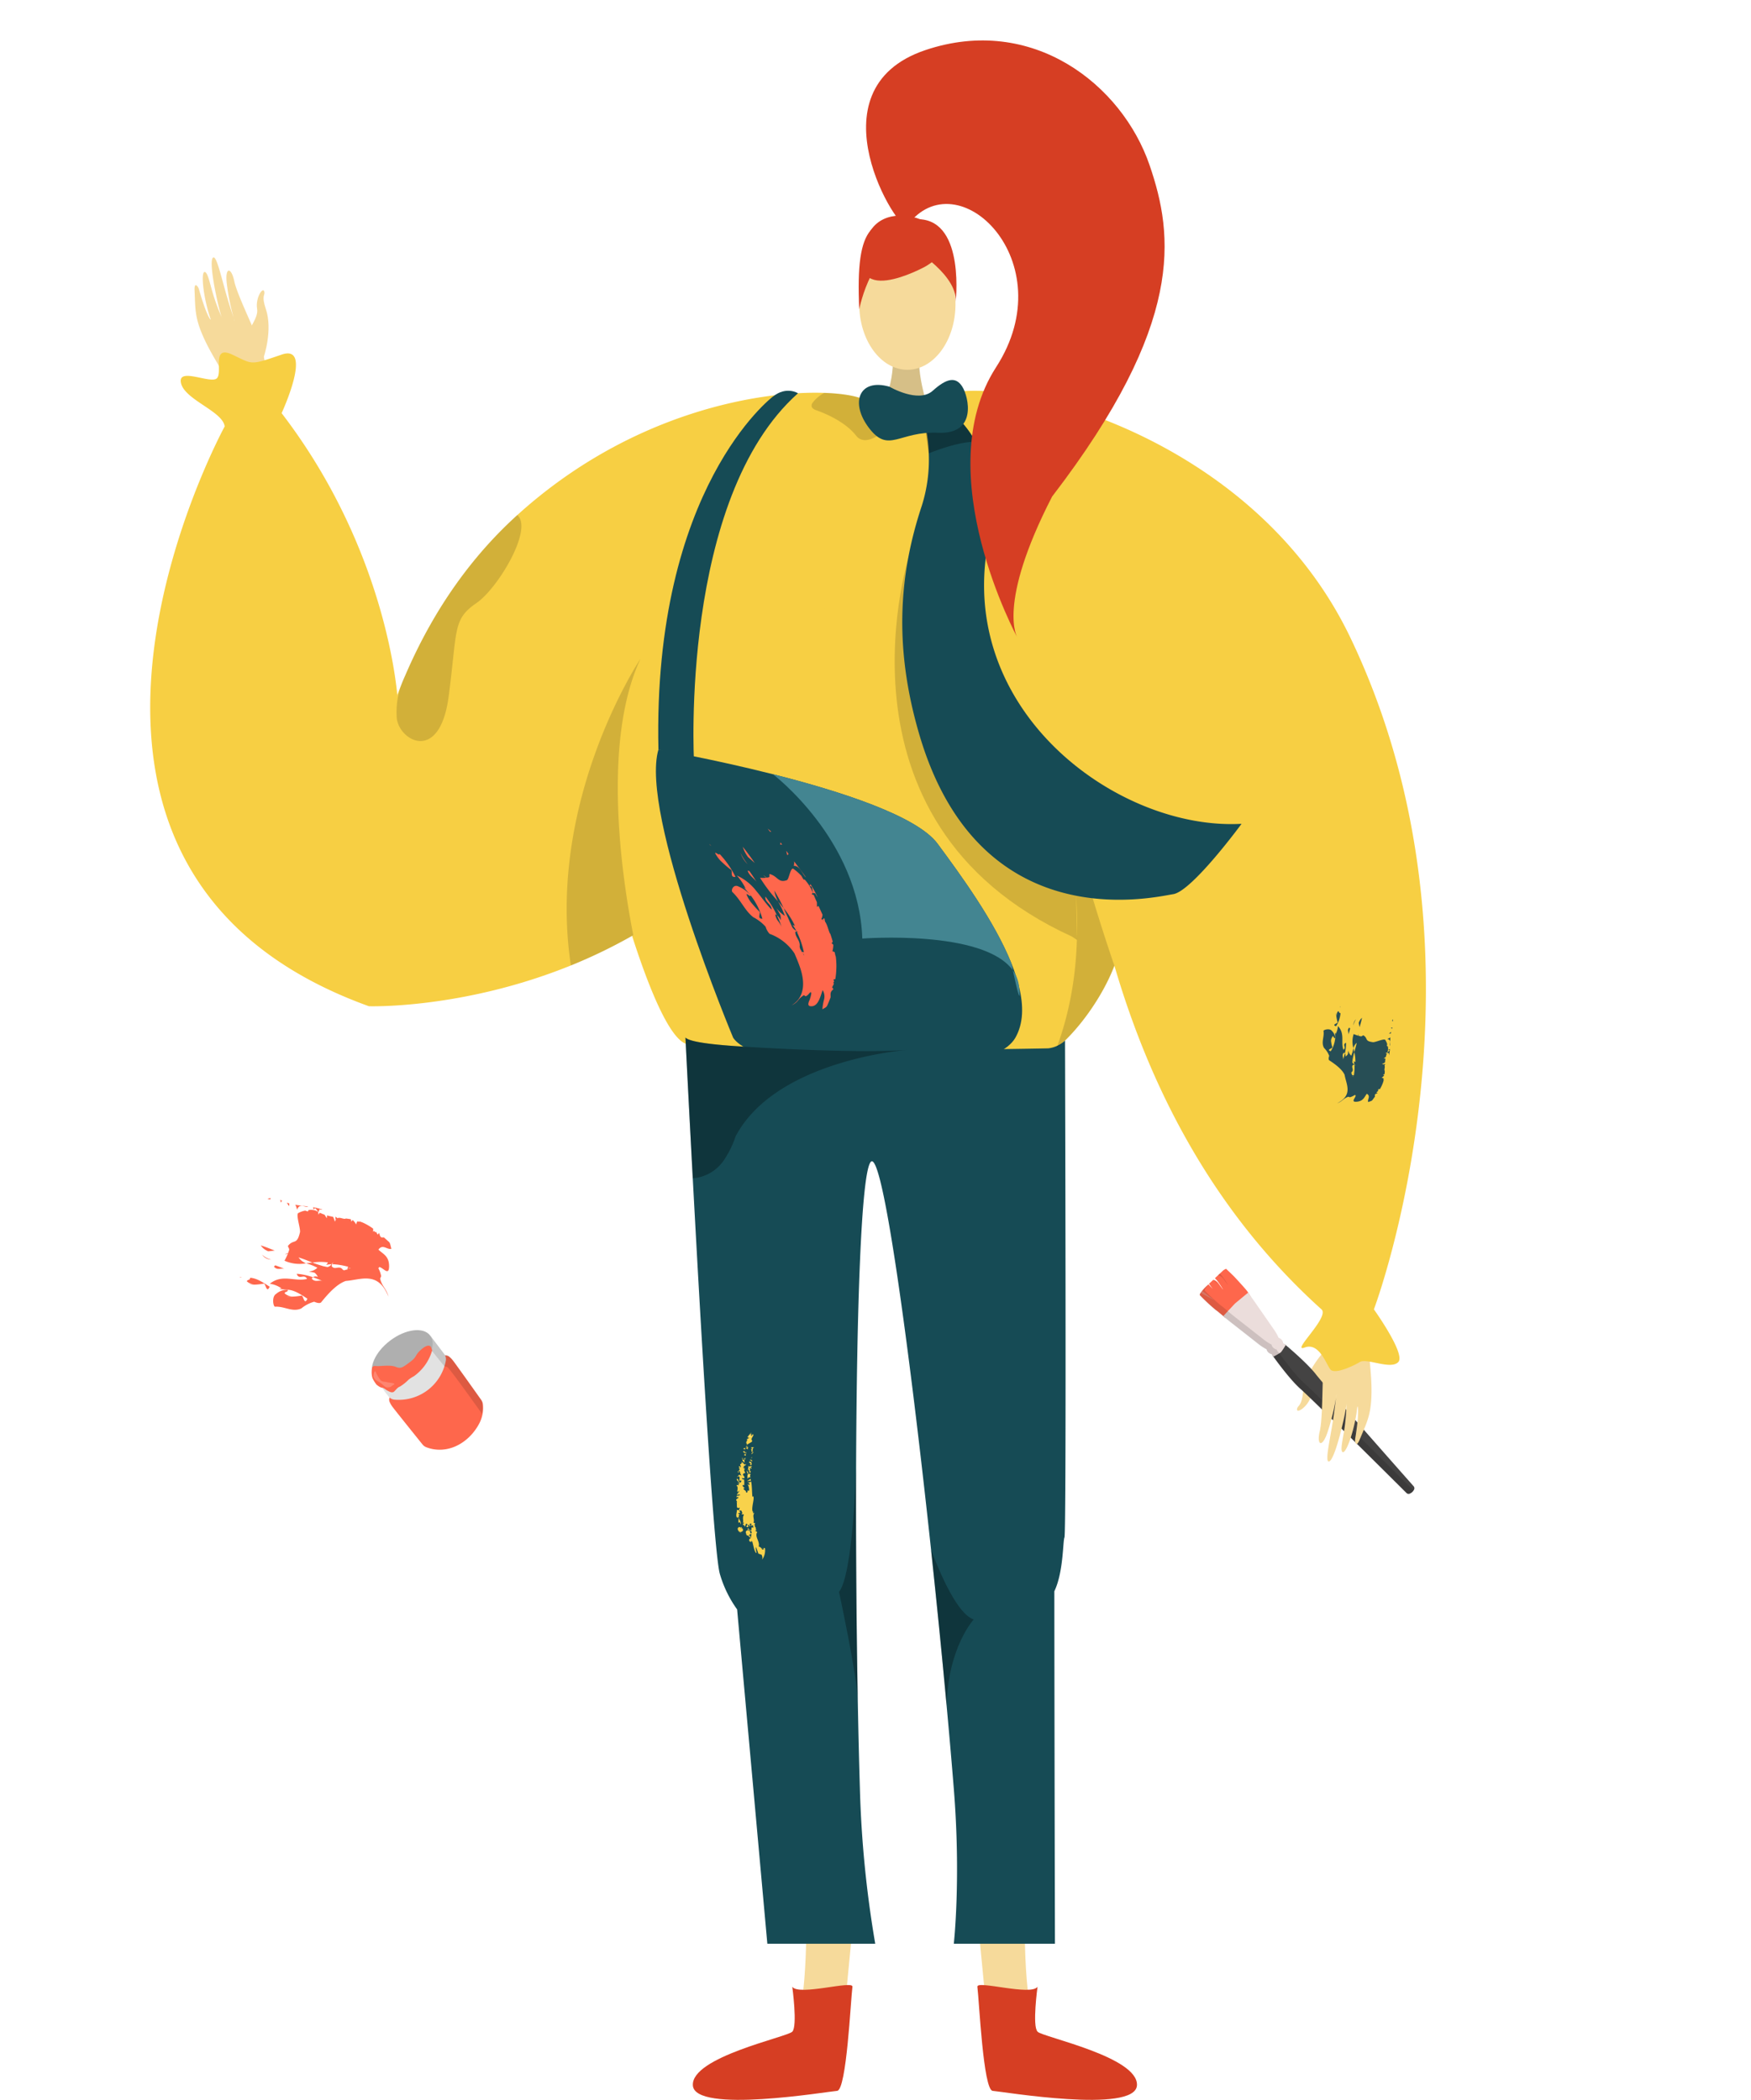 <svg xmlns="http://www.w3.org/2000/svg" xmlns:xlink="http://www.w3.org/1999/xlink" width="490.304" height="587.934" viewBox="0 0 490.304 587.934">
  <defs>
    <filter id="Path_4703" x="0" y="0" width="490.304" height="543.728" filterUnits="userSpaceOnUse">
      <feOffset dx="4" dy="6" input="SourceAlpha"/>
      <feGaussianBlur stdDeviation="4" result="blur"/>
      <feFlood flood-color="#f8d24b" flood-opacity="0.4"/>
      <feComposite operator="in" in2="blur"/>
      <feComposite in="SourceGraphic"/>
    </filter>
    <clipPath id="clip-path">
      <path id="Path_4849" data-name="Path 4849" d="M313.229,575.356a1.69,1.69,0,0,0-1.171-.391,2.612,2.612,0,0,0-.148-.22l-3.819-5.047c1.708,6.1-4.62,10.141-4.62,10.141s-5.61,4.991-11.015,1.689l3.818,5.046a2.47,2.47,0,0,0,.172.2,1.687,1.687,0,0,0,.057,1.234,7.078,7.078,0,0,0,.821,1.38c1.007,1.331,6.853,8.6,8.366,10.481a2.514,2.514,0,0,0,1.016.755,10.279,10.279,0,0,0,4.71.672c4.388-.37,8.164-3.485,10.156-7.29a9.357,9.357,0,0,0,1.024-5.4,2.515,2.515,0,0,0-.45-1.184c-1.4-1.967-6.805-9.57-7.813-10.9A7.089,7.089,0,0,0,313.229,575.356Z" transform="translate(-292.456 -569.698)" fill="none"/>
    </clipPath>
  </defs>
  <g id="Group_7931" data-name="Group 7931" transform="translate(-226.001 -297)">
    <g id="Group_4867" data-name="Group 4867" transform="translate(234.001 303)">
      <g transform="matrix(1, 0, 0, 1, -8, -6)" filter="url(#Path_4703)">
        <path id="Path_4703-2" data-name="Path 4703" d="M588.859,262.626c8.632,14.078,13.346,29.434,16.039,45.489,8.08,48.863,4.713,97.027,22.893,142.4,9.427,25.129-12.793,52.352-36.359,51.654-79.451-2.094-170.349,7.679-223.541,76.086-14.813,16.753-33.834,22.861-53.7,22.25s-40.567-7.94-58.747-18.061c-16.16-9.772-32.992-16.055-49.826-25.129C146.37,525.9,157.143,446.327,193.5,396.766c9.427-13.263,13.467-28.62,17.443-43.663a204.8,204.8,0,0,0,6.567-37.391,187.819,187.819,0,0,0-.569-36.624,186.444,186.444,0,0,0-23.621-71.395c-4.309-12.171-6.247-25.085-2.1-38.657,14.689-46.344,58.753-85.406,106.01-88.054,35.563-2.235,60.012,18.573,80.623,45.457,6.87,8.961,13.314,18.6,19.6,28.28a173.885,173.885,0,0,0,17.486,29.59c32.4,42.833,85.589,70.057,138.147,63.024C567.68,249.7,580,254.657,588.859,262.626Z" transform="translate(-155.71 -74.82)" fill="#fff"/>
      </g>
      <g id="Group_4867-2" data-name="Group 4867" transform="translate(59.107 329.454)">
        <path id="Path_4704" data-name="Path 4704" d="M249.639,549.68a17.838,17.838,0,0,1-4.157.281c.519-.034,1.039-.071,1.558-.105a2.969,2.969,0,0,1-2.157-.831c.287-.653.756-.087.946-.978,1.884.116,3.688,1.371,5.447,2.5C250.394,552.562,250.159,549.644,249.639,549.68Z" transform="translate(-242.874 -525.738)" fill="#fe674c"/>
        <path id="Path_4705" data-name="Path 4705" d="M242.214,547.793a5.14,5.14,0,0,1,.559,0C242.572,547.868,242.376,547.924,242.214,547.793Z" transform="translate(-242.214 -525.673)" fill="#fe674c"/>
        <path id="Path_4706" data-name="Path 4706" d="M268.578,540.091a1.88,1.88,0,0,1,.661-.208A.974.974,0,0,1,268.578,540.091Z" transform="translate(-248.729 -523.72)" fill="#fe674c"/>
        <path id="Path_4707" data-name="Path 4707" d="M254.972,543.779a2.035,2.035,0,0,1,.372-.367c.848.289,1.7.635,2.571,1.016C256.963,544.118,255.863,544.913,254.972,543.779Z" transform="translate(-245.367 -524.593)" fill="#fe674c"/>
        <path id="Path_4708" data-name="Path 4708" d="M253.09,540.819a3.1,3.1,0,0,1-2.526-1.381A5.308,5.308,0,0,0,253.09,540.819Z" transform="translate(-244.278 -523.611)" fill="#fe674c"/>
        <path id="Path_4709" data-name="Path 4709" d="M278.4,526.515a1.724,1.724,0,0,1,.07-.416.759.759,0,0,0,.086-.215c.34.26.677.527,1.013.806-.095.086-.2.41-.293.416C278.9,526.806,278.883,525.992,278.4,526.515Z" transform="translate(-251.157 -520.261)" fill="#fe674c"/>
        <path id="Path_4710" data-name="Path 4710" d="M268.161,540.217c-.01.032-.02.064-.029.093-.078.041-.154.081-.23.117-.007-.019-.014-.033-.022-.057A.734.734,0,0,1,268.161,540.217Z" transform="translate(-248.557 -523.803)" fill="#fe674c"/>
        <path id="Path_4711" data-name="Path 4711" d="M277.809,526.241c.018-.329.035-.662.024-.927.192.138.383.282.574.426a2.072,2.072,0,0,0-.082.218C278.174,526.178,277.99,525.827,277.809,526.241Z" transform="translate(-251.011 -520.12)" fill="#fe674c"/>
        <path id="Path_4712" data-name="Path 4712" d="M271.385,522.413c-.13.009-.294.675-.367.839a5.159,5.159,0,0,0-.971-1.235c-.074.167-.2.175-.351.511a6.114,6.114,0,0,0-.178-.723,17.029,17.029,0,0,1,2.618.667A1.536,1.536,0,0,1,271.385,522.413Z" transform="translate(-248.961 -519.253)" fill="#fe674c"/>
        <path id="Path_4713" data-name="Path 4713" d="M287.48,533.676c-1.187.406-2.383-1.467-3.639.248,1.231,1.218,3.015,1.75,2.99,4.685s-1.819.123-2.859.193l.226.638c-.113-.318-.226-.638-.373-.3a7.445,7.445,0,0,1,.789,2.229l-.294.671c.529,2.244,1.794,2.811,2.323,5.055-2.853-7.3-7.78-4.684-11.938-4.4-2.373.812-4.7,3.252-6.919,6.011-.406.353-1.3.087-1.931-.195a9.783,9.783,0,0,0-3.594,1.875c-2.521,1.148-4.743-.656-7.354-.478-.52.035-1.015-2.863.318-3.606a4.647,4.647,0,0,1,3.286-1.137c-.191.891-.659.322-.946.979a2.964,2.964,0,0,0,2.157.83c-.52.036-1.039.07-1.559.105a17.9,17.9,0,0,0,4.158-.283c.52-.036.754,2.881,1.637.866-1.759-1.127-3.563-2.383-5.447-2.5.005-.022.011-.041.015-.066a23.276,23.276,0,0,1-2.413-.13c.261-.1.53-.252.741-.081a7.462,7.462,0,0,0-3.422-1.4c3.515-2.845,7.016-.478,10.428-1.363-.823-1.573-2.225.477-2.9-1.43a17.634,17.634,0,0,1,4.574.975,2.147,2.147,0,0,0-.372.366c.891,1.135,1.991.341,2.944.65.084.038.168.073.253.111a1.523,1.523,0,0,0-.253-.111c-.868-.38-1.723-.725-2.572-1.016a1.208,1.208,0,0,1,1.335-.076,2.583,2.583,0,0,0-.971-1.236c-.512-.084-1.025-.169-1.528-.3A3.832,3.832,0,0,0,266.745,539a15.132,15.132,0,0,0-3.176-1.249c.6-.065,1.2-.142,1.8-.211a27.61,27.61,0,0,0,2.944.988l-.12.05c.078-.005.156-.01.233-.019.39.1.782.184,1.179.248a1.992,1.992,0,0,0,1.125-.808c.06,0,.12-.005.178,0-.133.277-.208.559,0,.724.858.918,1.966-.459,2.936.778.255.324.641.192,1.062-.017.094.222.161.094.229-.116.091-.047.183-.093.275-.136a.981.981,0,0,0,.66-.21,1.942,1.942,0,0,0-.66.21,1.1,1.1,0,0,0-.245.041c.073-.239.153-.525.273-.533a20.879,20.879,0,0,0-4.526-.741c.11-.227.258-.45.325-.6-.168.209-.336.414-.5.605a6.813,6.813,0,0,0-1.519.217,2.218,2.218,0,0,0,.464-.716,14.7,14.7,0,0,0-4.3.04c-1.311-.509-2.606-1.049-3.908-1.436a4.574,4.574,0,0,0,2.109,1.647,10.252,10.252,0,0,1-6.041-.73A15.634,15.634,0,0,0,258.851,534c.035-.657-.6-.936-.191-1.291,1.516-1.733,2.381-.021,3.219-3.661.181-.989-1.1-4.629-.545-5.321a6.226,6.226,0,0,1,2.035-.732,2.327,2.327,0,0,0,.71.221c.026.071.094-.133.178-.361a4.006,4.006,0,0,1,2.161.2c.165.1.328.19.492.279a3.513,3.513,0,0,1,.163.817,2.422,2.422,0,0,1,.363-.553,11.153,11.153,0,0,0,1.313.535c.224.335.443.714.668,1a3.848,3.848,0,0,1,.06-.774c.548.153,1.095.272,1.642.367a4.308,4.308,0,0,1,.511,1.4c.752-2.006,2.039-.627,3.022-.856l0-.076c.481.064.966.132,1.455.219a6.21,6.21,0,0,1,.178.723c.148-.336.277-.346.351-.515a5.229,5.229,0,0,1,.97,1.239c.073-.169.237-.83.367-.84a1.552,1.552,0,0,0,.751.056c.28.1.562.2.847.324a16.086,16.086,0,0,1,2.8,1.655c.011.265-.007.595-.023.925.181-.412.364-.061.515-.284a1.646,1.646,0,0,0-.069.415c.48-.519.5.292.875.594.09-.006.2-.329.293-.419l.123.1c.336,1.506.817,1.046,1.31,1.127.468.414.935.834,1.4,1.254C287.176,532.068,287.254,533.038,287.48,533.676Z" transform="translate(-244.987 -519.5)" fill="#fe674c"/>
        <path id="Path_4714" data-name="Path 4714" d="M280.116,527.088c.439.365.876.742,1.311,1.127C280.933,528.134,280.452,528.6,280.116,527.088Z" transform="translate(-251.581 -520.558)" fill="#fe674c"/>
        <path id="Path_4715" data-name="Path 4715" d="M263.4,522.3a4.322,4.322,0,0,0-.511-1.4c1.171.2,2.344.313,3.538.466l0,.075C265.437,521.669,264.15,520.291,263.4,522.3Z" transform="translate(-247.323 -519.029)" fill="#fe674c"/>
        <path id="Path_4716" data-name="Path 4716" d="M278.494,526.1a2.075,2.075,0,0,1,.082-.218l0,0A.764.764,0,0,1,278.494,526.1Z" transform="translate(-251.18 -520.26)" fill="#fe674c"/>
        <path id="Path_4717" data-name="Path 4717" d="M259.269,539.157l-.112-.029a6.333,6.333,0,0,1,.9-.312A1.241,1.241,0,0,1,259.269,539.157Z" transform="translate(-246.401 -523.457)" fill="#fe674c"/>
        <path id="Path_4718" data-name="Path 4718" d="M253.965,537.444c-.6.072-1.2.151-1.8.215a4.6,4.6,0,0,1-2.108-1.652C251.359,536.4,252.654,536.938,253.965,537.444Z" transform="translate(-244.152 -522.763)" fill="#fe674c"/>
        <path id="Path_4719" data-name="Path 4719" d="M260.4,521.114c-.224-.286-.443-.666-.668-1q.365.124.728.225A3.889,3.889,0,0,0,260.4,521.114Z" transform="translate(-246.544 -518.835)" fill="#fe674c"/>
        <path id="Path_4720" data-name="Path 4720" d="M262.546,538.324c-.06,0-.12,0-.179.005.167-.191.335-.4.5-.608C262.8,537.875,262.655,538.1,262.546,538.324Z" transform="translate(-247.194 -523.186)" fill="#fe674c"/>
        <path id="Path_4721" data-name="Path 4721" d="M257.3,519.05c.176.095.352.182.526.266a2.363,2.363,0,0,0-.364.553A3.509,3.509,0,0,0,257.3,519.05Z" transform="translate(-245.941 -518.572)" fill="#fe674c"/>
        <path id="Path_4722" data-name="Path 4722" d="M253.3,518.776a2.31,2.31,0,0,1-.71-.22c.293-.06.593-.108.888-.141C253.4,518.645,253.329,518.849,253.3,518.776Z" transform="translate(-244.779 -518.415)" fill="#fe674c"/>
      </g>
      <g id="Group_4879" data-name="Group 4879" transform="translate(34.066 5.326)">
        <g id="Group_4870" data-name="Group 4870" transform="translate(293.849 343.915)">
          <path id="Path_4723" data-name="Path 4723" d="M643.377,574.788s-5.516,5.7-6.212,11.872c-.414,3.669-1.336,3.622-1.584,4.254-.824,2.1,2.925-.053,3.782-3.191.7-2.551,4.94-4.132,5.792-5.683s2.34-6.148,1.7-7.253S643.377,574.788,643.377,574.788Z" transform="translate(-608.206 -552.012)" fill="#f6da9b" fill-rule="evenodd"/>
          <g id="Group_4869" data-name="Group 4869">
            <path id="Path_4724" data-name="Path 4724" d="M630.116,573.03l-.321-.32-1.545,1.442,0,0-.222.212-.237.22,0,0-1.426,1.359.3.34s4.5,6.331,7.588,9.01,29.662,29.132,29.662,29.132a.846.846,0,0,0,1.074.044,1.926,1.926,0,0,0,.9-.852.846.846,0,0,0,.019-1.074s-24.857-28.073-27.349-31.313S630.116,573.03,630.116,573.03Z" transform="translate(-605.957 -551.62)" fill="#444343"/>
            <path id="Path_4725" data-name="Path 4725" d="M612.605,550.987c.431.617.918,1.451.918,1.451l-7.072,5.983s-2.153-1.885-2.624-2.162a56.074,56.074,0,0,1-4.191-3.869c-.252-.32-.536-.291-.081-.959.086-.126.2-.277.34-.46.022-.029.044-.057.069-.084a12.215,12.215,0,0,1,1.783-1.811l1.2,1.272-1.06-1.442s.934-.858,1.1-1.037.881.17,1.286.6,1.413,1.977,1.558,2.049a23.131,23.131,0,0,0-1.536-2.344c-.251-.331-.736-.845-.736-.845s.319-.3.717-.671v0c.129-.121.267-.248.4-.38.531-.5,1.068-1,1.156-1.094a3.928,3.928,0,0,1,.838-.483s1.628,1.533,2.152,2.061S612.175,550.368,612.605,550.987Z" transform="translate(-599.272 -544.697)" fill="#fe674c"/>
            <path id="Path_4726" data-name="Path 4726" d="M611.437,556.529a.023.023,0,0,0-.02,0c-.019.018-.054.053-.1.1l-.11.1a.022.022,0,0,0,0,.02c-.765.8-3.163,3.392-3.163,3.392s1.991,1.616,2.277,1.833,6.8,5.332,7.42,5.82a15.334,15.334,0,0,0,2.152,1.464c.5.223.144.087.563.769a2.158,2.158,0,0,0,1.211.788,1.6,1.6,0,0,0,.388.691,16.541,16.541,0,0,0,2.105-1.214l.046-.043a16.614,16.614,0,0,0,1.335-2.031,1.593,1.593,0,0,0-.667-.428,2.155,2.155,0,0,0-.716-1.254c-.656-.458-.54-.1-.735-.607a15.316,15.316,0,0,0-1.336-2.235c-.452-.651-5.177-7.449-5.377-7.747s-1.7-2.381-1.7-2.381S612.283,555.812,611.437,556.529Z" transform="translate(-601.428 -546.89)" fill="#ebdddb"/>
            <path id="Path_4727" data-name="Path 4727" d="M603.439,555.527s-2.292-1.233-3.8-2.065c.086-.126.2-.277.34-.46.022-.029.044-.057.068-.084Z" transform="translate(-599.351 -546.729)" fill="#e5d7d1" opacity="0.31"/>
            <path id="Path_4728" data-name="Path 4728" d="M608.826,546.758c-.525-.529-2.152-2.061-2.152-2.061a3.928,3.928,0,0,0-.838.483c-.088.091-.624.6-1.156,1.094-.136.133-.275.259-.4.38v0c-.4.375-.717.671-.717.671s.485.514.736.845a23.131,23.131,0,0,1,1.536,2.344c-.145-.072-1.153-1.62-1.558-2.049s-1.123-.776-1.286-.6-1.1,1.037-1.1,1.037l1.06,1.442-1.2-1.272a12.215,12.215,0,0,0-1.783,1.811c-.024.027-.047.056-.069.084-.142.183-.254.334-.34.46-.455.668-.171.639.081.959a56.074,56.074,0,0,0,4.191,3.869c.316.187,1.4,1.1,2.067,1.68l-.011.012.413.334.156.136.006,0c.612.5,1.517,1.226,1.7,1.367.287.218,6.8,5.332,7.42,5.82a15.294,15.294,0,0,0,2.152,1.464c.5.224.144.087.563.769a2.156,2.156,0,0,0,1.211.788,1.593,1.593,0,0,0,.388.691.074.074,0,0,0,.043,0l.044.049s4.5,6.332,7.588,9.01S657.23,607.5,657.23,607.5a.846.846,0,0,0,1.074.044,2.4,2.4,0,0,0,.523-.352,2.429,2.429,0,0,0,.381-.5.846.846,0,0,0,.019-1.074s-24.857-28.073-27.35-31.313-8.446-8.2-8.446-8.2l-.054-.054c0-.009.005-.02,0-.025a.845.845,0,0,0-.242-.212l-.029-.029-.006.006c-.173-.115-.367-.216-.391-.193a2.153,2.153,0,0,0-.716-1.254c-.656-.458-.54-.1-.735-.607a15.3,15.3,0,0,0-1.336-2.234c-.452-.651-5.177-7.449-5.377-7.747-.162-.241-1.164-1.639-1.548-2.173-.126-.2-.264-.41-.4-.6C612.175,550.368,609.353,547.285,608.826,546.758Z" transform="translate(-599.272 -544.697)" fill="none"/>
            <g id="Group_4868" data-name="Group 4868" transform="translate(0 0.455)" opacity="0.13">
              <path id="Path_4729" data-name="Path 4729" d="M604.479,548.919l1.114,1.18-.775-1.053A1.49,1.49,0,0,0,604.479,548.919Z" transform="translate(-600.548 -546.196)"/>
              <path id="Path_4730" data-name="Path 4730" d="M605.684,547.262l-.07.066,0,0c-.4.375-.716.672-.716.672l0,0C605.155,547.767,605.528,547.419,605.684,547.262Z" transform="translate(-600.652 -545.786)"/>
              <path id="Path_4731" data-name="Path 4731" d="M607.3,547.617c.405.429,1.414,1.977,1.558,2.049a23.112,23.112,0,0,0-1.535-2.344c-.244-.321-.705-.812-.734-.842l-.292.273c-.087.085-.174.166-.259.246C606.238,546.87,606.914,547.2,607.3,547.617Z" transform="translate(-600.934 -545.594)"/>
              <path id="Path_4732" data-name="Path 4732" d="M607.957,545.3a.662.662,0,0,0-.076.067c-.02.021-.063.063-.123.12Z" transform="translate(-601.359 -545.302)"/>
              <path id="Path_4733" data-name="Path 4733" d="M658.586,607.662s-26.573-26.454-29.661-29.132-7.589-9.01-7.589-9.01l-.043-.049a.068.068,0,0,1-.044,0,1.576,1.576,0,0,1-.387-.69,2.155,2.155,0,0,1-1.211-.788c-.419-.681-.068-.546-.563-.769a15.294,15.294,0,0,1-2.152-1.464c-.623-.488-7.134-5.6-7.42-5.82-.187-.142-1.092-.873-1.7-1.367l-.006,0-.156-.136-.413-.334.012-.013c-.672-.578-1.751-1.493-2.067-1.68a55.748,55.748,0,0,1-4.192-3.869c-.252-.319-.535-.291-.081-.958.085-.126.2-.277.339-.46.022-.029.044-.057.069-.084.13-.163.261-.317.389-.462l-.017-.018a12.18,12.18,0,0,0-1.784,1.811c-.024.026-.046.055-.068.084-.142.184-.254.334-.34.461-.455.668-.171.638.081.958a55.6,55.6,0,0,0,4.192,3.869c.316.187,1.394,1.1,2.067,1.68l-.012.013.413.334.157.136.006-.005c.611.5,1.516,1.226,1.7,1.368.286.218,6.8,5.332,7.419,5.82a15.286,15.286,0,0,0,2.153,1.464c.5.224.144.088.562.769a2.156,2.156,0,0,0,1.211.787,1.587,1.587,0,0,0,.388.691.07.07,0,0,0,.044,0l.043.049s4.5,6.332,7.589,9.01,29.662,29.132,29.662,29.132a.846.846,0,0,0,1.073.044,2.384,2.384,0,0,0,.523-.352,2.416,2.416,0,0,0,.382-.5,1.361,1.361,0,0,0,.154-.345A.751.751,0,0,1,658.586,607.662Z" transform="translate(-599.258 -546.602)"/>
              <path id="Path_4734" data-name="Path 4734" d="M604.153,548.914a.136.136,0,0,0-.064.035c-.028.03-.079.081-.142.142C604.031,549.017,604.1,548.958,604.153,548.914Z" transform="translate(-600.417 -546.195)"/>
              <path id="Path_4735" data-name="Path 4735" d="M603.091,549.829c-.224.209-.416.384-.416.384l.021.028C602.833,550.091,602.966,549.953,603.091,549.829Z" transform="translate(-600.102 -546.421)"/>
            </g>
          </g>
          <path id="Path_4736" data-name="Path 4736" d="M652.179,552.791c-.332,1.143-6.976,13.339-7.309,19.819s-.208,16.142-1.019,19.513c-.955,3.965.643,4.892,2.182.306a63.735,63.735,0,0,0,2.491-10.4c0-.647-.394,3.582-1.154,8.191-.809,4.9-1.964,10.227-1.089,10.433,1.7.4,4.9-13.752,5.067-16.229a62.329,62.329,0,0,1-.523,6.534c-.4,2.956-1.3,6.36-.667,7,1,1,3.608-6.53,4.207-12.692.194-.115.585,1.851-.618,9.122-.121.731.271,2.563,1.271.146,2.105-5.088,3.386-7.121,3.316-14.366-.068-7.066-1.838-14.8-.343-19.941Z" transform="translate(-610.207 -546.697)" fill="#f6da9b" fill-rule="evenodd"/>
        </g>
        <g id="Group_4871" data-name="Group 4871" transform="translate(12.4 60.738)">
          <path id="Path_4737" data-name="Path 4737" d="M245.793,214.384c-.187-1.175.626-15.04-1.836-21.043s-6.691-14.692-7.394-18.087c-.827-3.994-2.667-4.151-2.1.654a63.694,63.694,0,0,0,2.178,10.469c.276.585-1.171-3.407-2.447-7.9-1.357-4.778-2.582-10.088-3.462-9.9-1.705.362,1.428,14.529,2.334,16.84a62.047,62.047,0,0,1-2.312-6.133c-.9-2.844-1.532-6.309-2.378-6.613-1.333-.48-.48,7.445,1.6,13.275-.126.187-1.318-1.426-3.328-8.516-.2-.712-1.337-2.2-1.211.41.264,5.5-.029,7.884,3.122,14.409,3.073,6.363,7.969,12.6,8.809,17.894Z" transform="translate(-225.425 -168.569)" fill="#f6da9b" fill-rule="evenodd"/>
          <path id="Path_4738" data-name="Path 4738" d="M249.659,199.417s2.561-7.505.559-13.388c-1.19-3.5-.335-3.846-.38-4.524-.15-2.252-2.624,1.295-2.061,4.5.458,2.6-2.708,5.844-2.817,7.609s.5,6.559,1.552,7.287S249.659,199.417,249.659,199.417Z" transform="translate(-230.25 -171.59)" fill="#f6da9b" fill-rule="evenodd"/>
        </g>
        <path id="Path_4739" data-name="Path 4739" d="M443.045,788.2s.309,28.867-5.095,31.122c-9.692,4.112-47.653,17.561-5.8,14.606,21.5,1.3,19.921-3.508,20.257-7.578.275-3.326,2.713-28.565,3.6-37.69l.318-3.279Z" transform="translate(-259.353 -260.263)" fill="#f6da9b"/>
        <path id="Path_4740" data-name="Path 4740" d="M529.87,788.2s-.309,28.867,5.095,31.122c9.692,4.112,47.653,17.561,5.8,14.606-21.5,1.3-19.921-3.508-20.257-7.578-.274-3.326-2.713-28.565-3.6-37.69-.2-2.043-.318-3.279-.318-3.279Z" transform="translate(-284.981 -260.263)" fill="#f6da9b"/>
        <path id="Path_4741" data-name="Path 4741" d="M482.521,202.851s1.12,12.492-6.586,19.4,17.759,0,17.759,0-4.738-11.966-3.675-19.4S482.521,202.851,482.521,202.851Z" transform="translate(-274.574 -115.486)" fill="#d6bf87"/>
        <ellipse id="Ellipse_604" data-name="Ellipse 604" cx="13.472" cy="18.381" rx="13.472" ry="18.381" transform="translate(198.539 55.447)" fill="#f6da9b"/>
        <path id="Path_4742" data-name="Path 4742" d="M592.343,475.365s8.959,12.505,6.836,14.749-8.8-1.182-10.774,0-7.032,3.523-8.229,2.086-3.132-7.679-7.212-6.151,7.092-8.53,4.705-10.683c-31.319-28.195-48.432-63.58-57.986-96.217h-.008v.008c-3.4,8.914-10.277,18.257-16.2,23.083-.384.324-.776.617-1.152.9-15.788,7.529-92.588,1.912-102.759-2.183-4.585-1.852-10.156-15.246-14.937-30.16-5.835-18.182-10.5-38.622-10.781-43.132-.474-7.581,8.673-95.743,61.254-106.034a54.689,54.689,0,0,1,14.222-.858s.5.294,1.363.693a26.532,26.532,0,0,0,5.594,1.9c4.321.941,9.938.926,14.681-3.17,9.178-7.928,85.617,6.053,114.835,67.179C629.121,378,592.343,475.365,592.343,475.365Z" transform="translate(-249.699 -120.087)" fill="#f7cf43"/>
        <path id="Path_4743" data-name="Path 4743" d="M409.336,228.467c-5.248,29.641-29.9,109.626-29.9,109.626a133.068,133.068,0,0,1-35.219,28.993c-.113.068-.226.128-.339.188a145.858,145.858,0,0,1-17.143,8.289c-30.348,12.294-56.548,11.414-56.548,11.414-107.879-38.923-40.384-162.334-40.384-162.334-.535-4.261-11.165-7.438-12.227-12.121s8.508.429,10.1-1.415-1.589-9.313,4.254-6.573,4.781,3.1,13.815,0,0,16.39,0,16.39c26.772,34.888,31.711,71.056,32.434,79.39-.007-.173-.007-.354-.015-.557.316-.806.632-1.611.949-2.4.429-1.054.866-2.1,1.31-3.124a.023.023,0,0,0,.008-.015c0-.007.007-.015.007-.03,8.327-19.319,19.281-33.834,31.3-44.728,31.515-28.556,67.442-34.85,85.97-34.211,6.407.218,10.736,1.265,12.084,2.5a.646.646,0,0,1,.151.2C410.63,219.072,410.329,222.874,409.336,228.467Z" transform="translate(-208.955 -116.571)" fill="#f7cf43"/>
        <path id="Path_4744" data-name="Path 4744" d="M514.3,459.555a8.3,8.3,0,0,1-4.714,2.174c-11.075.218-58.909,1.037-84.858-.455-9.155-.527-15.584-1.34-16.714-2.575,0,0,0,.038.008.105.068,1.43.888,17.805,2.04,39.27,2.274,42.372,5.857,104.574,7.574,110.755a32.344,32.344,0,0,0,4.849,9.991l8.462,93.612h30.213a306.482,306.482,0,0,1-4.306-43.764c-.226-7.491-.422-15.637-.58-24.182v-.045c-.384-20.613-.557-43.546-.474-65.191V579.2c.166-43.727,1.385-82.191,4.065-85.632,3.26-4.186,10.872,52.091,16.932,108.594,1.589,14.869,3.079,29.754,4.344,43.554.76,8.229,1.438,16.074,2.018,23.3,2.04,25.327,0,43.411,0,43.411h28.323s-.124-46.024-.171-98.689c2.6-5.407,2.373-14.238,2.833-15.05C514.742,597.631,514.3,459.555,514.3,459.555Z" transform="translate(-258.147 -179.53)" fill="#164b55"/>
        <path id="Path_4745" data-name="Path 4745" d="M497.675,432.308c-7.928,13.8-71.952,10.646-79,0,0,0-26.223-62.549-20.937-80.708,0,0,15.027,2.6,32.035,6.9,18.965,4.788,40.384,11.7,46.136,19.484,6.535,8.846,15.9,21.638,20.651,33.443,0,.007,0,.007.008.015q.666,1.671,1.212,3.313c.354,1.077.663,2.146.926,3.2v.023C500.032,423.379,499.956,428.333,497.675,432.308Z" transform="translate(-255.435 -153.063)" fill="#164b55"/>
        <path id="Path_4746" data-name="Path 4746" d="M429.986,219.815s-33.662,25.409-32.035,98.811l9.96,3.208s-4.035-73.425,29.116-102.961C437.028,218.873,433.786,216.769,429.986,219.815Z" transform="translate(-255.647 -120.087)" fill="#164b55"/>
        <path id="Path_4747" data-name="Path 4747" d="M507.315,413.7c.143.7.286,1.37.422,2-8.2-11.534-42.168-8.914-42.168-8.914-.9-27.758-25.048-46.031-25.048-46.031,18.965,4.788,40.384,11.7,46.136,19.484,6.535,8.846,15.9,21.638,20.651,33.443C507.307,413.694,507.307,413.694,507.315,413.7Z" transform="translate(-266.181 -155.326)" fill="#438591"/>
        <path id="Path_4748" data-name="Path 4748" d="M529.8,433.74a8.892,8.892,0,0,1,.79,1.31,9.165,9.165,0,0,1,.926,3.2v.023C532.044,443.354,531.23,440.373,529.8,433.74Z" transform="translate(-288.245 -173.362)" fill="#438591"/>
        <path id="Path_4749" data-name="Path 4749" d="M562.232,416.423v.008c-3.4,8.914-10.277,18.257-16.2,23.083,10.448-28.264,3.584-53.507,3.1-70.514,2.4,16.4,12.724,46.339,13.093,47.393A.121.121,0,0,1,562.232,416.423Z" transform="translate(-292.255 -157.363)" opacity="0.15"/>
        <path id="Path_4750" data-name="Path 4750" d="M382.5,395.238a146.005,146.005,0,0,1-17.482,8.477c-6.9-45.654,18.784-84.8,19.492-85.865C373.514,341.355,379.491,380.007,382.5,395.238Z" transform="translate(-247.23 -144.722)" opacity="0.15"/>
        <path id="Path_4751" data-name="Path 4751" d="M322.931,289.034c-6.731,4.608-5.308,7.438-7.792,26.185s-13.815,12.43-14.523,6.053a22.916,22.916,0,0,1,2.432-12.1.023.023,0,0,0,.008-.015c0-.008.007-.015.007-.03,8.327-19.319,19.281-33.834,31.3-44.728C338.907,268.285,328.931,284.931,322.931,289.034Z" transform="translate(-231.581 -131.513)" opacity="0.15"/>
        <g id="Group_4872" data-name="Group 4872" transform="translate(164.05 389.888)">
          <path id="Path_4752" data-name="Path 4752" d="M428.774,626.879c-.3-.206-.419-.669.084-.665a.9.9,0,0,1-.866-.318c.337,0,.242-.279.214-.459-.239.15-.279.355-.356.766.732.365-.373,1.157.438,1.494C428.456,627.441,428.967,627.187,428.774,626.879Z" transform="translate(-427.1 -610.624)" fill="#fff"/>
          <path id="Path_4753" data-name="Path 4753" d="M431.93,625.109l-.2-.054.32.635C431.884,625.562,431.694,625.13,431.93,625.109Z" transform="translate(-428.059 -610.529)" fill="#fff"/>
          <path id="Path_4754" data-name="Path 4754" d="M431.24,622.011c.367.062.584-.259.921-.247-.741,0-.145-.509-.233-.788l-.566-.124c-.416.263-.246.953-.306,1.534Z" transform="translate(-427.892 -609.491)" fill="#f8d24b"/>
          <path id="Path_4755" data-name="Path 4755" d="M431.751,621.644l-.362-.189C431.484,621.609,431.534,621.965,431.751,621.644Z" transform="translate(-427.975 -609.64)" fill="#fff"/>
          <path id="Path_4756" data-name="Path 4756" d="M429.207,622.172c-.055.459.248-.273.361.19C429.474,622.206,429.449,622.026,429.207,622.172Z" transform="translate(-427.434 -609.804)" fill="#fff"/>
          <path id="Path_4757" data-name="Path 4757" d="M430.775,619.678c.081.325.155.65.244.974l.257-.394Z" transform="translate(-427.823 -609.2)" fill="#f8d24b"/>
          <path id="Path_4758" data-name="Path 4758" d="M432.066,619.225a.243.243,0,0,1-.413.133c.461-.331-.165-.564.227-.873l.181.312c.474-.026-.461-.654.377-.609-.577-.434-.727.29-1.128-.264a1.961,1.961,0,0,1-.221,1.307c.175-.119.145-.17.291-.34.013.3.256.72.3,1.075C432.232,619.785,431.745,619.513,432.066,619.225Z" transform="translate(-427.901 -608.767)" fill="#f8d24b"/>
          <path id="Path_4759" data-name="Path 4759" d="M432.375,617.315c.052-.324.1-.824-.535-.94-.465.324.065.41.324.575-.107.095-.163.419-.49.274C431.811,617.182,432.129,617.453,432.375,617.315Z" transform="translate(-428.04 -608.384)" fill="#f8d24b"/>
          <path id="Path_4760" data-name="Path 4760" d="M432.55,615.847l-.551-.265.087.157-.4,0c.1.032.828.182.766.505C432.765,616.087,432.4,616.013,432.55,615.847Z" transform="translate(-428.047 -608.188)" fill="#f8d24b"/>
          <path id="Path_4761" data-name="Path 4761" d="M429.133,615.448c.289-.211.131-.35-.015-.617.037.362-.006.872.22.99l-.1-.033a3.139,3.139,0,0,0,.657.605C429.525,616.012,430.15,615.389,429.133,615.448Z" transform="translate(-427.413 -608.003)" fill="#f8d24b"/>
          <path id="Path_4762" data-name="Path 4762" d="M428.939,616.167l-.314-.278Z" transform="translate(-427.292 -608.264)" fill="#f8d24b"/>
          <path id="Path_4763" data-name="Path 4763" d="M432.657,614.588l-.21.488.178-.113Z" transform="translate(-428.236 -607.943)" fill="#f8d24b"/>
          <path id="Path_4764" data-name="Path 4764" d="M430.28,615.2c.1-.4-.456.2-.424-.182-.059-.107-.014.562.253.6C430.218,615.528,429.807,615.217,430.28,615.2Z" transform="translate(-427.59 -608.046)" fill="#f8d24b"/>
          <path id="Path_4765" data-name="Path 4765" d="M432.676,614.016l-.4-.435Z" transform="translate(-428.193 -607.694)" fill="#f8d24b"/>
          <path id="Path_4766" data-name="Path 4766" d="M433.032,612.382l-.3-.1c.277-.379-.1-.944.565-1.184-.376.041-.754-.222-.891.119.2.069.182.193.419.19-.083.144-.348.094-.46.186.309.279.032.66.313.885-.057-.1.013-.125.053-.2.493.468-.794.465.065.71C432.543,612.821,433.145,612.592,433.032,612.382Z" transform="translate(-428.217 -607.066)" fill="#f8d24b"/>
          <path id="Path_4767" data-name="Path 4767" d="M430.189,612.639l-.138.348c-.391-.135.011-.434-.352-.516-.237.005-.375.353-.529.212.935.1.016.489,1.077.37.094.466-.583.106-.558.595l.492.166C429.959,613.259,430.4,613.193,430.189,612.639Z" transform="translate(-427.426 -607.419)" fill="#f8d24b"/>
          <path id="Path_4768" data-name="Path 4768" d="M430.706,609.714l.32-.148-.446.06c-.022-.8,1.824-1.108,1.613-1.6-.54-.642.393-1.109.357-1.715-.354-.33-.249.258-.485.267-.733-.157.416-.247-.179-.444-.534-.093-.635.56-.983.79.055.234.223.245.52.343-.3.029-.416.251-.721.281.378.509-.44.688-.029,1.191-.421.112-.047-.355-.123-.206l-.013.255.069-.022c.391.379-.04.985-.332,1.188.152-.164.5-.26.613-.045l-.488.134.66.493C430.624,610.167,431.571,609.845,430.706,609.714Z" transform="translate(-427.699 -605.851)" fill="#f8d24b"/>
          <path id="Path_4769" data-name="Path 4769" d="M429.646,611.443c-.291.513.712-.013.449.552l0-.615Z" transform="translate(-427.531 -607.15)" fill="#f8d24b"/>
          <path id="Path_4770" data-name="Path 4770" d="M431.5,608.154l.349-.231C431.174,608,432.025,608.493,431.5,608.154Z" transform="translate(-428.003 -606.295)" fill="#fff"/>
          <path id="Path_4771" data-name="Path 4771" d="M431.613,606.927l.6.2-.322-.278Z" transform="translate(-428.03 -606.029)" fill="#fff"/>
          <path id="Path_4772" data-name="Path 4772" d="M432.528,605.859c-.287-.226-.573-.02-.519.213C432.053,605.871,432.331,605.793,432.528,605.859Z" transform="translate(-428.126 -605.761)" fill="#f8d24b"/>
          <path id="Path_4773" data-name="Path 4773" d="M433.34,609.451a.369.369,0,0,1-.031.151Z" transform="translate(-428.449 -606.673)" fill="#f8d24b"/>
          <path id="Path_4774" data-name="Path 4774" d="M433.37,609.319l-.02.1A.322.322,0,0,1,433.37,609.319Z" transform="translate(-428.459 -606.641)" fill="#f8d24b"/>
          <path id="Path_4775" data-name="Path 4775" d="M432.369,623.428a.474.474,0,0,1,.035.2l-.039-.2Z" transform="translate(-428.216 -610.127)" fill="#f8d24b"/>
          <path id="Path_4776" data-name="Path 4776" d="M431.215,623.419c-.386-.366.925-.38.651-.968a6.267,6.267,0,0,1,.2.738C431.449,623.52,431.742,622.927,431.215,623.419Z" transform="translate(-427.914 -609.886)" fill="#f8d24b"/>
          <path id="Path_4777" data-name="Path 4777" d="M430.417,617.174c-.008-.008-.008-.013-.017-.021C430.38,617.116,430.4,617.135,430.417,617.174Z" transform="translate(-427.728 -608.571)" fill="#f8d24b"/>
          <path id="Path_4778" data-name="Path 4778" d="M433.164,644.788l.168-.015-.179.344Z" transform="translate(-428.411 -615.402)" fill="#fff"/>
          <path id="Path_4779" data-name="Path 4779" d="M433.563,644.5l.263-.577c.138,1.07.3,2.136.468,3.2l-.244-.075C433.747,647.132,433.81,644.377,433.563,644.5Z" transform="translate(-428.512 -615.192)" fill="#fff"/>
          <path id="Path_4780" data-name="Path 4780" d="M433.083,644.232c-.724-.242.2-.547-.332-.882.354.224.735.368.584.634Z" transform="translate(-428.311 -615.05)" fill="#fff"/>
          <path id="Path_4781" data-name="Path 4781" d="M431.229,643.111c.121-.188-.2-.367-.1-.476C431.667,642.644,431.285,642.954,431.229,643.111Z" transform="translate(-427.906 -614.874)" fill="none" stroke="#f8d24b" stroke-linecap="round" stroke-linejoin="round" stroke-width="1"/>
          <path id="Path_4782" data-name="Path 4782" d="M428.5,642.875a.14.14,0,0,1-.012-.081.666.666,0,0,0,.108.074Z" transform="translate(-427.259 -614.913)" fill="#f8d24b"/>
          <path id="Path_4783" data-name="Path 4783" d="M428.636,642.886l.24-.018A.2.2,0,0,1,428.636,642.886Z" transform="translate(-427.294 -614.932)" fill="#f8d24b"/>
          <path id="Path_4784" data-name="Path 4784" d="M428.331,642.6a1.01,1.01,0,0,0-.272-.181l-.029.08c-.073-.1-.283-.265-.151-.327-.023.209.145.2.48.172l.016-.337C429.176,642,428.355,642.3,428.331,642.6Z" transform="translate(-427.097 -614.718)" fill="#f8d24b"/>
          <path id="Path_4785" data-name="Path 4785" d="M428.117,641.419l.487.3C428.174,641.855,428.125,641.548,428.117,641.419Z" transform="translate(-427.166 -614.573)" fill="none" stroke="#f8d24b" stroke-linecap="round" stroke-linejoin="round" stroke-width="1"/>
          <path id="Path_4786" data-name="Path 4786" d="M428.728,640.69c.139.068.122.4.313.186.094.047.081.112.085.181C429,640.841,428.478,641.1,428.728,640.69Z" transform="translate(-427.301 -614.393)" fill="#f8d24b"/>
          <path id="Path_4787" data-name="Path 4787" d="M429.279,641.177a.205.205,0,0,1,.031.094A.161.161,0,0,1,429.279,641.177Z" transform="translate(-427.453 -614.514)" fill="#f8d24b"/>
          <path id="Path_4788" data-name="Path 4788" d="M432.375,645.59a.193.193,0,0,1,.172-.041Z" transform="translate(-428.218 -615.593)" fill="none" stroke="#f8d24b" stroke-linecap="round" stroke-linejoin="round" stroke-width="1"/>
          <path id="Path_4789" data-name="Path 4789" d="M429.324,639.69l-.006-.128a.278.278,0,0,0,.031.1Z" transform="translate(-427.463 -614.114)" fill="#f8d24b"/>
          <path id="Path_4790" data-name="Path 4790" d="M434.152,643.909a1.707,1.707,0,0,0-.222-1.453c-.565.1-.2-.226-.8-.178.085.317-.092-.277-.312-.884s-.461-1.231-.554-.956l.282.121-.615-.084c.111-.332.533-.816.164-.986.178-.081.364,2.65.532,2.523-.67.341-1.139-3.548-1.446-3.617l.359-.084c-.436-.44-.993-.7-1.291-1.08l.428-.138c-.112.315.195.365.417.651-.138-.521.124-.644-.007-1.039-.568.071-.242.376-.614-.1.224-.17.884.107.718-.336.1-.563-.728-.375-.822-.852l-.184.344c-.042-.175-.194-.5.1-.694a.8.8,0,0,0,.908.62c-.145-.191.033-.659-.009-.833l.407.074c.359-.226-.217-.288.106-.561-.246-.211-.563.188-.737.072.132-.06.309-.524.033-.659-.833.177.3.512-.495.867l.112-.439c-.852-.2.069.681-.608.6-.888-.25.77-.735-.352-.945-.19.214-.157.851-.464.795.292-.25-.312-.362-.446-.665l.357-.406c-.276-.139-.269-.011-.431.127.443-.588-.184-1.481.359-2.3-.149-.454-.371-.036-.681-.229.493-.275.048-.668.047-.925.033-.078-.473-.191-.674-.107l.345.632c-.27-.016-.7.1-.629.333.97-.219-.54.954.57.931l-.5.023.4.808.066-.029c-.166.009.387.675.214,1.148-.178-.118-.04-.9-.559-.407-.313-.32.1-.962-.153-1.57l-.332.144c-.525-.625.048-1.532-.09-2.25l.474.192c.165-.264.531-.608.124-.829.038.308-.233.161-.435.114-.273-.408-.017-1.034-.218-1.6a.338.338,0,0,0,.169,0l-.3-.591c.069-.286.339-.391.642-.575-.066-.1-.065-.361-.335-.256-.024.056-.048.113-.02.149-.517-.291.143-.216-.178-.588.435.283.607-.1,1.044-.079-.2-.437-.774-.026-.976-.076.237-.544.609-.619.692-1.16-.269-.027-.179.385-.482.436.071-.155.042-.335-.059-.362l-.21.336a1.976,1.976,0,0,0,.179-1.732l-.136.05.011-.388.5.138c-.129-.209.314-.432-.087-.544l-.036.077-.16-.262.5.269c.208-.329-.808-.792-.718-1.335.678-.109.226.937,1.1,1.008.142-.177.291-.48.06-.589-.236.02-.242.147-.248.276-.45-.476.289-1.173-.471-1.482l-.285.352c-.083-.416.838-.666.34-.814l.86.34c-.419-.425-.327-.961-.634-1.362-.5-.023,0,.568-.1.537l-.358-.2c.309-.605.314-.168.631-.9l-.336-.016c.52-.231-.444-.927.447-.646l-.214.193.4,0-.248-.864c.3.095.224-.32.62-.193l-.346-.329c.58-.117.662.605,1.1.655.264,0,.236-.149.2-.222.413.391-.593.538-.618.913l.357.2-.5-.027a1.248,1.248,0,0,0,.616.364c-.695.349.115.77-.049,1.322-.282-.47-.485.287-.616.206-.012.257.867.9.251,1.107-.242.146-.355-.318-.473.037a.376.376,0,0,0,.561.246,7.755,7.755,0,0,1,.038,1.684l-.333-.134c-.279.353.183.693.549.875-.136.049-.036.076-.236.023-.551.454.69.568.57,1.3.472-.05.515-.378.285-.607l.537.054a3.43,3.43,0,0,0-.422-1.851l.4.235c.72-.44-.7-.318.123-.73-.188-.308-.28.221-.5-.011.157-.217.928.059.967-.3.27,1.359.223,2.9.358,4.32.1.025.134-.051.169-.126.374.236.077,1.348-.086,2.422s-.26,2.1.452,2.125c-.2.083-.443-.134-.4.166a.6.6,0,0,0,.437.008c-.711.807.151,1.772-.278,2.722.233-.038.379.153.547.143-.521.357.11.845-.176,1.165l.263-.119.081.922c.1.018.095-.108.125-.184.145.189-.155.262-.388.3l.628.353c-.852,1.3.82,2.631.388,4.072.486.148.7.3.8.638l.118-.188c.433.3-.231.051,0,.325.318.164.705-.032.413-.272.136-.193.31-.108.438,0A4.522,4.522,0,0,1,434.152,643.909Z" transform="translate(-426.854 -608.439)" fill="#f8d24b"/>
        </g>
        <g id="Group_4873" data-name="Group 4873" transform="translate(156.534 220.69)">
          <path id="Path_4791" data-name="Path 4791" d="M423.518,394.774c-1.576-1.119-2.893-2.539-4.242-3.691l1.607,1.382a7.8,7.8,0,0,1-1.863-2.434c.539-.083.8.653,1.33.355a26.314,26.314,0,0,1,4.4,6.36C423.119,396.969,424.04,395.242,423.518,394.774Z" transform="translate(-417.402 -383.248)" fill="#fe674c"/>
          <path id="Path_4792" data-name="Path 4792" d="M416.87,386.728c.2.171.392.343.575.517A1.488,1.488,0,0,1,416.87,386.728Z" transform="translate(-416.87 -382.434)" fill="#fe674c"/>
          <path id="Path_4793" data-name="Path 4793" d="M445.029,408.812a3.827,3.827,0,0,1,.634.652A2.711,2.711,0,0,1,445.029,408.812Z" transform="translate(-423.829 -387.891)" fill="#fe674c"/>
          <path id="Path_4794" data-name="Path 4794" d="M431.152,396.61a2.5,2.5,0,0,1,.5.171q1.054,1.451,2.012,3.024C432.921,398.705,431.552,398.05,431.152,396.61Z" transform="translate(-420.4 -384.876)" fill="#fe674c"/>
          <path id="Path_4795" data-name="Path 4795" d="M430.517,393.21a7.5,7.5,0,0,1-1.982-3.136A13.6,13.6,0,0,0,430.517,393.21Z" transform="translate(-419.753 -383.261)" fill="#fe674c"/>
          <path id="Path_4796" data-name="Path 4796" d="M459.343,415.605a.493.493,0,0,1,.273-.058.37.37,0,0,0,.176.042c.1.577.17,1.168.242,1.748-.11-.106-.358-.143-.421-.27C459.527,416.433,459.97,416.086,459.343,415.605Z" transform="translate(-427.366 -389.555)" fill="#fe674c"/>
          <path id="Path_4797" data-name="Path 4797" d="M444.63,408.4l-.068.008-.245-.2.009-.05A1.474,1.474,0,0,1,444.63,408.4Z" transform="translate(-423.653 -387.728)" fill="#fe674c"/>
          <path id="Path_4798" data-name="Path 4798" d="M459.016,414.621a2.8,2.8,0,0,0,.51-.321l.184.975a.936.936,0,0,0-.175-.035C459.31,415.11,459.365,414.718,459.016,414.621Z" transform="translate(-427.285 -389.247)" fill="#fe674c"/>
          <path id="Path_4799" data-name="Path 4799" d="M455.824,404.266c-.121-.165-.588-.082-.732-.1a7.472,7.472,0,0,0-.285-1.81c-.146-.017-.271-.178-.563-.209a2.805,2.805,0,0,0,.17-.558q.551.859,1.056,1.789c.343.608.669,1.252.979,1.925A6.222,6.222,0,0,1,455.824,404.266Z" transform="translate(-426.106 -386.106)" fill="#fe674c"/>
          <path id="Path_4800" data-name="Path 4800" d="M450.638,435.29a13.569,13.569,0,0,1,.45-2.692,3.371,3.371,0,0,0-.388-2.686c-.678,1.952-1.263,4.54-3.184,4.512-.956-.011-.91-.595-.638-1.364a8.082,8.082,0,0,0,.672-2.463l-.406.355c.2-.175.406-.356.185-.521-.412.361-.78,1.043-1.43,1.2l-.43-.327a6.178,6.178,0,0,0-1.682,1.521,4.471,4.471,0,0,1-1.757,1.315c2.571-1.476,3.382-4.132,3.17-6.779-.191-2.68-1.364-5.321-2.369-7.716a14.1,14.1,0,0,0-6.978-5.5,4.935,4.935,0,0,1-1.121-1.994,12.318,12.318,0,0,0-3.444-2.661c-2.385-1.837-3.42-4.722-5.841-7.031-.483-.449.236-2.389,1.77-1.531a9.054,9.054,0,0,1,3.4,2.535c-.553.253-.7-.475-1.242-.421a7.278,7.278,0,0,0,1.476,2.452c-.441-.481-.9-.955-1.36-1.428,1.162,1.182,2.208,2.637,3.52,3.856.433.5-.789,2.019.818,1.994a18.877,18.877,0,0,0-3.213-6.453l.041-.018c-.754-.788-1.359-1.579-2.086-2.357.282.193.591.373.7.659a15.383,15.383,0,0,0-2.6-3.928,14.175,14.175,0,0,1,5.43,4.3c1.492,1.773,2.764,3.676,4.3,5.251.1-1.583-2-2.066-1.714-3.648a27.023,27.023,0,0,1,3.208,5.211,2.4,2.4,0,0,0-.457-.238,3.77,3.77,0,0,0,.736,1.811,8.3,8.3,0,0,1,1.008,1.618l.111.319c-.031-.108-.069-.215-.111-.319a29.054,29.054,0,0,0-1.287-3.191,2.7,2.7,0,0,1,1,1.4,2.893,2.893,0,0,0-.086-1.576l-1.031-1.779a9.168,9.168,0,0,0,2.331,2.136,23.564,23.564,0,0,0-1.883-4.04c.517.623,1.052,1.237,1.552,1.876.579,1.245,1.143,2.487,1.691,3.744l-.109-.118.172.26.662,1.467a3.57,3.57,0,0,0,1.15,1.03l.113.213c-.232-.059-.431-.045-.394.26.032,1.336,1.412,2.223,1.207,3.822a2.1,2.1,0,0,0,.518,1.308c-.086.182.02.227.174.251l.208.3a2.323,2.323,0,0,0,.4.776,4.149,4.149,0,0,0-.4-.776,3.069,3.069,0,0,0-.138-.294c.173.022.377.038.439.187a25.769,25.769,0,0,0-2.013-5.836c.19.05.4.148.526.175l-.639-.388a12.846,12.846,0,0,0-1.1-1.721,1.677,1.677,0,0,0,.684.271,23.169,23.169,0,0,0-3.151-4.933,46,46,0,0,0-2.609-4.9,9.927,9.927,0,0,0,1.057,3.024,44.379,44.379,0,0,1-5.044-6.615,8.444,8.444,0,0,0,2.516-.166c.315-.293-.177-1.083.363-.841,2.184.726,2.237,2.5,4.619,1.67.626-.269.96-3.492,1.793-3.21a14.541,14.541,0,0,1,2.3,2.027,9.065,9.065,0,0,0,.577.967c-.008.065.148.052.331.046a12.244,12.244,0,0,1,1.906,2.8l.306.759a1.467,1.467,0,0,1-.247.573,1.914,1.914,0,0,1,.586.225c.276.68.569,1.334.863,1.982.015.446,0,.9.038,1.323.129-.08.275-.233.441-.239l1.092,2.414a2.76,2.76,0,0,1-.367,1.257c1.614.289,1.777,2.659,2.471,4.037l.046-.02c.269.73.492,1.489.714,2.257a2.741,2.741,0,0,1-.319.493c.278.117.348.314.482.376a7.766,7.766,0,0,1-.251,1.847c.137.063.6.132.662.334a6.4,6.4,0,0,0,.286,1.191c.068.461.1.938.129,1.421a19.058,19.058,0,0,1-.005,2.426,20.811,20.811,0,0,1-.255,2.4,2.817,2.817,0,0,1-.588.123c.292.217.112.565.272.77a.468.468,0,0,0-.273-.043c.386.685-.13.848-.282,1.476.013.141.232.269.3.409-.019.069-.033.139-.056.209-.968.72-.645,1.407-.71,2.2-.312.773-.579,1.53-.938,2.267C451.734,434.8,451.087,434.947,450.638,435.29Z" transform="translate(-418.953 -384.699)" fill="#fe674c"/>
          <path id="Path_4801" data-name="Path 4801" d="M460.2,418.207c.093.757.126,1.532.176,2.286C460.122,419.75,459.6,419.216,460.2,418.207Z" transform="translate(-427.51 -390.213)" fill="#fe674c"/>
          <path id="Path_4802" data-name="Path 4802" d="M448.3,394.452a2.758,2.758,0,0,0,.08-1.278c1.1,1.437,2.215,2.874,3.289,4.417l-.038.03C450.6,396.521,449.916,394.326,448.3,394.452Z" transform="translate(-424.638 -384.027)" fill="#fe674c"/>
          <path id="Path_4803" data-name="Path 4803" d="M459.706,415.548a.923.923,0,0,1,.175.035l0,.007A.369.369,0,0,1,459.706,415.548Z" transform="translate(-427.456 -389.556)" fill="#fe674c"/>
          <path id="Path_4804" data-name="Path 4804" d="M437.16,398.486l-.095-.129q.508.359.981.755A2.761,2.761,0,0,1,437.16,398.486Z" transform="translate(-421.861 -385.308)" fill="#fe674c"/>
          <path id="Path_4805" data-name="Path 4805" d="M432.706,392.3l-1.877-1.637a9.463,9.463,0,0,1-1.495-2.889C430.514,389.224,431.609,390.758,432.706,392.3Z" transform="translate(-419.95 -382.693)" fill="#fe674c"/>
          <path id="Path_4806" data-name="Path 4806" d="M445.789,390.5c-.111-.391-.18-.833-.278-1.244l.659.917C446.011,390.221,445.9,390.4,445.789,390.5Z" transform="translate(-423.948 -383.059)" fill="#fe674c"/>
          <path id="Path_4807" data-name="Path 4807" d="M440.53,401.5l-.165-.187.724.237C440.961,401.555,440.728,401.506,440.53,401.5Z" transform="translate(-422.676 -386.039)" fill="#fe674c"/>
          <path id="Path_4808" data-name="Path 4808" d="M443.34,386.089l.445.7a1.941,1.941,0,0,0-.6-.1A1.48,1.48,0,0,0,443.34,386.089Z" transform="translate(-423.373 -382.276)" fill="#fe674c"/>
          <path id="Path_4809" data-name="Path 4809" d="M439.276,381.853a7.893,7.893,0,0,1-.665-.829c.333.258.667.535.991.818C439.426,381.879,439.275,381.918,439.276,381.853Z" transform="translate(-422.243 -381.024)" fill="#fe674c"/>
        </g>
        <g id="Group_4874" data-name="Group 4874" transform="translate(328.318 270.42)">
          <path id="Path_4810" data-name="Path 4810" d="M650.271,452a11.514,11.514,0,0,1-.447-2.655c.055.332.112.664.167,1a1.919,1.919,0,0,1,.4-1.44c.438.143.1.48.69.546a8.077,8.077,0,0,1-1.257,3.663C648.466,452.666,650.328,452.327,650.271,452Z" transform="translate(-646.1 -447.527)" fill="#274e55"/>
          <path id="Path_4811" data-name="Path 4811" d="M651.55,447.078a3.392,3.392,0,0,1,.039.359C651.524,447.314,651.476,447.191,651.55,447.078Z" transform="translate(-646.641 -447.078)" fill="#274e55"/>
          <path id="Path_4812" data-name="Path 4812" d="M658.164,463.545a1.209,1.209,0,0,1,.176.412A.631.631,0,0,1,658.164,463.545Z" transform="translate(-648.285 -451.147)" fill="#274e55"/>
          <path id="Path_4813" data-name="Path 4813" d="M654.778,455.034a1.361,1.361,0,0,1,.259.215c-.131.564-.3,1.137-.489,1.72C654.687,456.336,654.1,455.68,654.778,455.034Z" transform="translate(-647.366 -449.044)" fill="#274e55"/>
          <path id="Path_4814" data-name="Path 4814" d="M656.5,453.626a2,2,0,0,1,.727-1.713A3.436,3.436,0,0,0,656.5,453.626Z" transform="translate(-647.871 -448.273)" fill="#274e55"/>
          <path id="Path_4815" data-name="Path 4815" d="M667.33,469a1.1,1.1,0,0,1,.273.018.509.509,0,0,0,.143.041c-.145.235-.3.469-.453.7-.062-.056-.276-.1-.286-.162C667.175,469.343,667.7,469.277,667.33,469Z" transform="translate(-650.47 -452.496)" fill="#274e55"/>
          <path id="Path_4816" data-name="Path 4816" d="M658.056,463.284l-.062-.013-.09-.14c.012-.006.02-.011.035-.018A.471.471,0,0,1,658.056,463.284Z" transform="translate(-648.22 -451.041)" fill="#274e55"/>
          <path id="Path_4817" data-name="Path 4817" d="M667.512,468.6c.213-.011.427-.02.6-.044-.077.133-.157.264-.238.4a1.394,1.394,0,0,0-.145-.038C667.575,468.826,667.789,468.685,667.512,468.6Z" transform="translate(-650.595 -452.385)" fill="#274e55"/>
          <path id="Path_4818" data-name="Path 4818" d="M669.484,464.213c-.014-.084-.453-.146-.563-.183a3.336,3.336,0,0,0,.732-.7c-.112-.037-.126-.12-.351-.193a3.9,3.9,0,0,0,.453-.161,11.073,11.073,0,0,1-.261,1.727A.99.99,0,0,1,669.484,464.213Z" transform="translate(-650.943 -451.006)" fill="#274e55"/>
          <path id="Path_4819" data-name="Path 4819" d="M657.784,475.722c-.337-.737.791-1.626-.392-2.324-.7.87-.932,2.052-2.821,2.223s-.2-1.162-.308-1.826l-.4.186c.2-.093.4-.186.171-.259a4.816,4.816,0,0,1-1.383.651l-.451-.146c-1.409.484-1.693,1.334-3.1,1.818,4.513-2.3,2.513-5.3,2.064-7.96-.675-1.474-2.393-2.816-4.309-4.065-.253-.239-.139-.83,0-1.254a6.319,6.319,0,0,0-1.437-2.192c-.9-1.548.118-3.093-.163-4.761-.057-.332,1.776-.836,2.34-.026a3.008,3.008,0,0,1,.942,2.04c-.586-.066-.25-.4-.69-.547a1.919,1.919,0,0,0-.4,1.441c-.057-.332-.111-.664-.168-1a11.665,11.665,0,0,0,.449,2.656c.057.332-1.8.67-.452,1.108a8.064,8.064,0,0,0,1.257-3.663l.043.005a15.048,15.048,0,0,1-.071-1.56c.084.161.2.324.1.471a4.817,4.817,0,0,0,.678-2.29c2.055,2.079.757,4.482,1.545,6.62.959-.63-.449-1.4.734-1.958a11.416,11.416,0,0,1-.334,3,1.366,1.366,0,0,0-.259-.216c-.673.646-.092,1.3-.229,1.935-.02.056-.037.113-.056.17a1.038,1.038,0,0,0,.056-.17c.188-.582.355-1.155.488-1.719a.78.78,0,0,1,.135.854,1.67,1.67,0,0,0,.733-.7c.022-.335.043-.67.094-1a2.47,2.47,0,0,0,.837,1.46,9.774,9.774,0,0,0,.6-2.122c.08.382.169.763.251,1.144a17.743,17.743,0,0,0-.447,1.956c-.014-.024-.026-.049-.04-.074.008.05.017.1.027.148-.038.257-.068.516-.084.775.038.231.285.453.592.672.006.038.011.077.014.114-.187-.068-.373-.1-.466.044-.535.611.421,1.236-.312,1.939-.192.184-.082.424.079.681-.137.075-.05.11.089.14.036.056.071.112.105.168a.633.633,0,0,0,.177.411,1.255,1.255,0,0,0-.177-.411.721.721,0,0,0-.042-.154c.159.032.348.064.361.141a13.5,13.5,0,0,0,.186-2.959c.154.057.306.138.407.17-.145-.095-.288-.189-.422-.285a4.389,4.389,0,0,0-.236-.963,1.432,1.432,0,0,0,.49.252,9.526,9.526,0,0,0-.3-2.766c.243-.875.507-1.743.673-2.606a2.952,2.952,0,0,0-.924,1.462,6.633,6.633,0,0,1,.082-3.932,10.185,10.185,0,0,0,2.028.658c.425-.02.564-.445.818-.206,1.211.864.166,1.53,2.56,1.835.648.053,2.908-1,3.387-.692a4.025,4.025,0,0,1,.6,1.262,1.51,1.51,0,0,0-.1.471c-.044.021.091.052.244.091a2.585,2.585,0,0,1,.009,1.4c-.054.112-.1.223-.148.333a2.222,2.222,0,0,1-.515.157,1.6,1.6,0,0,1,.379.2,7.253,7.253,0,0,0-.26.879c-.2.165-.431.33-.6.493a2.481,2.481,0,0,1,.5-.011,10.848,10.848,0,0,0-.131,1.08,2.781,2.781,0,0,1-.865.418c1.339.355.534,1.271.745,1.889l.049,0c-.01.314-.023.63-.047.95a3.935,3.935,0,0,1-.454.161c.226.074.241.157.354.193a3.359,3.359,0,0,1-.735.7c.113.036.55.1.564.182a1.014,1.014,0,0,0,.012.487q-.065.279-.154.565a10.424,10.424,0,0,1-.885,1.907c-.17.024-.383.035-.6.044.276.09.062.23.216.313a1.07,1.07,0,0,0-.272-.017c.364.275-.156.341-.326.6.01.057.224.106.288.161-.02.029-.039.057-.059.086-.947.313-.62.592-.641.915-.237.327-.477.655-.717.982C658.8,475.423,658.18,475.536,657.784,475.722Z" transform="translate(-645.042 -448.901)" fill="#274e55"/>
          <path id="Path_4820" data-name="Path 4820" d="M667.087,470.128c-.206.306-.421.611-.641.915C666.467,470.721,666.139,470.44,667.087,470.128Z" transform="translate(-650.322 -452.774)" fill="#274e55"/>
          <path id="Path_4821" data-name="Path 4821" d="M669.036,459.068a2.783,2.783,0,0,0,.867-.419c-.057.766-.051,1.528-.073,2.305l-.048,0C669.571,460.339,670.375,459.423,669.036,459.068Z" transform="translate(-650.971 -449.938)" fill="#274e55"/>
          <path id="Path_4822" data-name="Path 4822" d="M667.8,469.026a1.4,1.4,0,0,1,.145.038l0,0A.51.51,0,0,1,667.8,469.026Z" transform="translate(-650.665 -452.502)" fill="#274e55"/>
          <path id="Path_4823" data-name="Path 4823" d="M658.142,457.5l.011-.075a4.015,4.015,0,0,1,.258.557A.8.8,0,0,1,658.142,457.5Z" transform="translate(-648.279 -449.635)" fill="#274e55"/>
          <path id="Path_4824" data-name="Path 4824" d="M658.669,453.973c-.084-.381-.174-.763-.253-1.144a2.969,2.969,0,0,1,.927-1.461C659.176,452.229,658.911,453.1,658.669,453.973Z" transform="translate(-648.347 -448.138)" fill="#274e55"/>
          <path id="Path_4825" data-name="Path 4825" d="M669.692,457.067c.17-.162.4-.327.6-.493-.038.162-.071.322-.1.483A2.549,2.549,0,0,0,669.692,457.067Z" transform="translate(-651.133 -449.425)" fill="#274e55"/>
          <path id="Path_4826" data-name="Path 4826" d="M658.829,459.56c0-.038-.009-.076-.015-.114.134.095.278.19.423.285C659.135,459.7,658.982,459.616,658.829,459.56Z" transform="translate(-648.445 -450.135)" fill="#274e55"/>
          <path id="Path_4827" data-name="Path 4827" d="M670.848,454.935c-.05.12-.095.238-.138.356a1.493,1.493,0,0,0-.379-.2A2.28,2.28,0,0,0,670.848,454.935Z" transform="translate(-651.292 -449.02)" fill="#274e55"/>
          <path id="Path_4828" data-name="Path 4828" d="M670.873,452.353a1.512,1.512,0,0,1,.1-.47c.057.184.107.374.148.562C670.964,452.4,670.829,452.374,670.873,452.353Z" transform="translate(-651.423 -448.265)" fill="#274e55"/>
        </g>
        <path id="Path_4829" data-name="Path 4829" d="M490.3,277.374s-25.451,75.975,45.163,108.241l1.435.954-.365-17.87s-33.273-46.43-33.4-47.624S490.3,277.374,490.3,277.374Z" transform="translate(-277.38 -134.719)" opacity="0.15"/>
        <path id="Path_4830" data-name="Path 4830" d="M496,227.85c-.52-.068-.76-.2-.557-.4C495.6,227.3,495.793,227.451,496,227.85Z" transform="translate(-279.737 -122.368)" fill="#274e55"/>
        <path id="Path_4831" data-name="Path 4831" d="M477.35,227.716c-1.348,1.348-4.517,4.321-7.228,4.465a3.107,3.107,0,0,1-2.741-1.265c-2.484-3.17-6.911-5.594-11.158-7.1-1.363-.482-1.513-1.22-1.084-2a10.314,10.314,0,0,1,3.35-2.861c6.407.218,10.736,1.265,12.084,2.5a.647.647,0,0,1,.151.2,26.533,26.533,0,0,0,5.594,1.9C477.433,225.254,478.178,226.888,477.35,227.716Z" transform="translate(-269.741 -120.284)" opacity="0.15"/>
        <g id="Group_4875" data-name="Group 4875" transform="translate(198.456 95.066)">
          <path id="Path_4832" data-name="Path 4832" d="M583.665,341.718s-13.86,18.89-19.146,19.7-54.229,12.746-71.086-44.69c-7.054-24.024-5.842-44.427.708-64.1a42.738,42.738,0,0,0,1.935-14.643,37.934,37.934,0,0,0-1.159-8.553,8.024,8.024,0,0,0-.572-1.558,18.713,18.713,0,0,0,2.868.045c2.831-.1,6.347-.444,6.347-.444a28.8,28.8,0,0,1,5.609,7.25c3.26,5.744,6.264,14.847,3.749,27.118C503.077,309.872,548.958,343.661,583.665,341.718Z" transform="translate(-476.533 -217.453)" fill="#164b55"/>
          <path id="Path_4833" data-name="Path 4833" d="M498.129,237.98c2.823-1.077,8.47-3.185,13.092-3.26a28.8,28.8,0,0,0-5.609-7.25s-3.516.346-6.347.444l-2.3,1.513Z" transform="translate(-478.587 -217.453)" opacity="0.3"/>
          <path id="Path_4834" data-name="Path 4834" d="M481.1,216.047s8.083,4.752,12.113,1.129,6.51-3.95,8.282-1.129,4.251,13.391-6.731,12.888-13.817,5.875-19.309-1.211S472.486,213.574,481.1,216.047Z" transform="translate(-472.553 -214.164)" fill="#164b55"/>
        </g>
        <path id="Path_4835" data-name="Path 4835" d="M516.594,811.55c-.251-1.893,15.051,2.657,16.845,0,0,0-1.524,11.049,0,12.587s28.367,7.076,27.835,15.048-37.732,1.7-40.389,1.516S517.086,815.27,516.594,811.55Z" transform="translate(-284.98 -266.612)" fill="#d63e23"/>
        <path id="Path_4836" data-name="Path 4836" d="M455.456,811.55c.251-1.893-15.051,2.657-16.845,0,0,0,1.524,11.049,0,12.587s-28.367,7.076-27.835,15.048,37.732,1.7,40.389,1.516S454.964,815.27,455.456,811.55Z" transform="translate(-258.829 -266.612)" fill="#d63e23"/>
        <g id="Group_4876" data-name="Group 4876" transform="translate(149.863 279.17)" opacity="0.3">
          <path id="Path_4837" data-name="Path 4837" d="M490.526,463.271l.534-.044S490.871,463.24,490.526,463.271Z" transform="translate(-428.402 -459.819)"/>
          <path id="Path_4838" data-name="Path 4838" d="M470.134,462.152c-14.254,1.138-45.41-.877-45.41-.877-9.155-.527-15.584-1.34-16.714-2.575,0,0,0,.038.008.105.068,1.43.888,17.805,2.04,39.27a10.591,10.591,0,0,0,1.5-.173,11.664,11.664,0,0,0,7.544-5.36,25.953,25.953,0,0,0,2.934-6.126C432.661,466.193,465.568,462.562,470.134,462.152Z" transform="translate(-408.01 -458.7)"/>
        </g>
        <path id="Path_4839" data-name="Path 4839" d="M470.385,684.011c0-.075-.007-.143-.007-.218-.128-6.663-5.248-30.3-5.248-30.3,3.915-4.924,4.743-33.36,4.781-34.677C469.828,640.465,470,663.4,470.385,684.011Z" transform="translate(-272.263 -219.1)" opacity="0.3"/>
        <path id="Path_4840" data-name="Path 4840" d="M511.318,668.729s-7.178,7.7-7.6,24.084c-1.265-13.8-2.756-28.684-4.344-43.554C502.058,656.345,506.869,667.3,511.318,668.729Z" transform="translate(-280.724 -226.623)" opacity="0.3"/>
        <g id="Group_4878" data-name="Group 4878" transform="translate(198.38)">
          <g id="Group_4877" data-name="Group 4877" transform="translate(0 49.029)">
            <path id="Path_4841" data-name="Path 4841" d="M491.478,167.264s-23.323,12.932-16.4-7.831C479.867,145.069,507.385,158.008,491.478,167.264Z" transform="translate(-472.783 -153.015)" fill="#d63e23"/>
            <path id="Path_4842" data-name="Path 4842" d="M487.765,162.608s13.05,7.743,11.791,15.511c0,0,2.878-23.191-10.1-23.773s-18,.669-16.847,25.192C472.612,179.538,476.381,160.031,487.765,162.608Z" transform="translate(-472.452 -153.32)" fill="#d63e23"/>
          </g>
          <path id="Path_4843" data-name="Path 4843" d="M486.692,139.781c-1.907,2.6-27.852-38.111,5.133-49.194,29.884-10.042,55.009,9.61,62.762,32.24,6.763,19.74,9.92,44.287-27.3,92.774-15.681,30.468-9.673,39.584-9.673,39.584S492.46,209,511.607,179.371,500.686,120.717,486.692,139.781Z" transform="translate(-473.13 -87.893)" fill="#d63e23"/>
        </g>
      </g>
      <g id="Group_4882" data-name="Group 4882" transform="translate(93.43 363.435)">
        <path id="Path_4844" data-name="Path 4844" d="M314.706,577.344a1.7,1.7,0,0,0-2.263.077l-6.3,5.991-7.477,4.43a1.7,1.7,0,0,0-.69,2.157,7.124,7.124,0,0,0,.821,1.379c1.007,1.332,6.853,8.6,8.366,10.482a2.516,2.516,0,0,0,1.016.755,10.276,10.276,0,0,0,4.71.671c4.387-.37,8.164-3.485,10.156-7.29a9.366,9.366,0,0,0,1.024-5.4,2.522,2.522,0,0,0-.451-1.183c-1.4-1.968-6.8-9.57-7.812-10.9A7.09,7.09,0,0,0,314.706,577.344Z" transform="translate(-290.283 -566.862)" fill="#fe674c"/>
        <path id="Path_4845" data-name="Path 4845" d="M303.471,579.839s-5.61,4.991-11.015,1.689l3.818,5.046a2.408,2.408,0,0,0,1.693.943,13.4,13.4,0,0,0,14.39-10.887,2.407,2.407,0,0,0-.447-1.886l-3.819-5.047C309.8,575.8,303.471,579.839,303.471,579.839Z" transform="translate(-288.954 -565.07)" fill="#e2e2e2"/>
        <path id="Path_4846" data-name="Path 4846" d="M312.962,574.814a1.691,1.691,0,0,0-1.171-.391,2.644,2.644,0,0,0-.148-.221l-3.819-5.046.005.021c-.036-.053-.071-.108-.11-.16-1.876-2.479-6.9-1.842-11.216,1.425s-6.3,7.925-4.421,10.405c.039.051.082.1.124.149l-.019-.011,3.818,5.047a2.462,2.462,0,0,0,.172.2,1.686,1.686,0,0,0,.057,1.234,7.081,7.081,0,0,0,.821,1.38c1.007,1.331,6.853,8.6,8.366,10.481a2.514,2.514,0,0,0,1.016.755,10.278,10.278,0,0,0,4.71.672c4.388-.37,8.164-3.485,10.156-7.29a9.359,9.359,0,0,0,1.024-5.4,2.516,2.516,0,0,0-.45-1.183c-1.4-1.967-6.805-9.57-7.812-10.9A7.088,7.088,0,0,0,312.962,574.814Z" transform="translate(-288.687 -564.528)" fill="none"/>
        <path id="Path_4847" data-name="Path 4847" d="M297.756,591.753s2.886,2.944,10.822-1.919" transform="translate(-290.264 -570.046)" fill="none"/>
        <g id="Group_4881" data-name="Group 4881" transform="translate(3.502 4.628)">
          <g id="Group_4880" data-name="Group 4880" clip-path="url(#clip-path)">
            <path id="Path_4848" data-name="Path 4848" d="M312.061,571.391s3.738,4.684,4.8,5.959a1.644,1.644,0,0,1,.809.2c.775.513,9.61,12.96,9.61,12.96s.2.245.181.408a15.34,15.34,0,0,0,2.613-.583l.6-7.286-6.132-7.527s-8.565-8.823-9.464-9.369S312.061,571.391,312.061,571.391Z" transform="translate(-297.301 -568.813)" fill="#020202" opacity="0.13"/>
          </g>
        </g>
        <ellipse id="Ellipse_605" data-name="Ellipse 605" cx="9.803" cy="5.63" rx="9.803" ry="5.63" transform="matrix(0.797, -0.603, 0.603, 0.797, 0, 11.83)" fill="#afafaf"/>
        <path id="Path_4850" data-name="Path 4850" d="M307.949,573.759s-.446-1.331-2.6.477-1.122,2.029-3.283,3.624-2.591,1.946-4.017,1.358-4.34-.174-5.09-.2-1.321-.2-1.536.528a6.008,6.008,0,0,0,.1,2.787,9.028,9.028,0,0,0,1.132,1.856c.261.215,1.062.86,1.523.859s.974.522,1.51.811,1.4.823,2,.2.917-1.1,1.541-1.312a13.15,13.15,0,0,0,2.451-1.965,9.4,9.4,0,0,1,1.406-.9,13.391,13.391,0,0,0,5.168-7.285Z" transform="translate(-288.668 -565.957)" fill="#fe674c"/>
        <path id="Path_4851" data-name="Path 4851" d="M292.353,582.762c-.182.406-.566,1.4-.172,1.936s.218.423,1.461,1.16,1.471,1.537,2.432,1.457.695-.248,1.543-.728-.937-.518-1.834-.726-1.5-.056-1.968-.786a9.382,9.382,0,0,1-1.086-1.851A.675.675,0,0,0,292.353,582.762Z" transform="translate(-288.844 -568.298)" fill="#fff" opacity="0.2"/>
      </g>
    </g>
  </g>
</svg>
